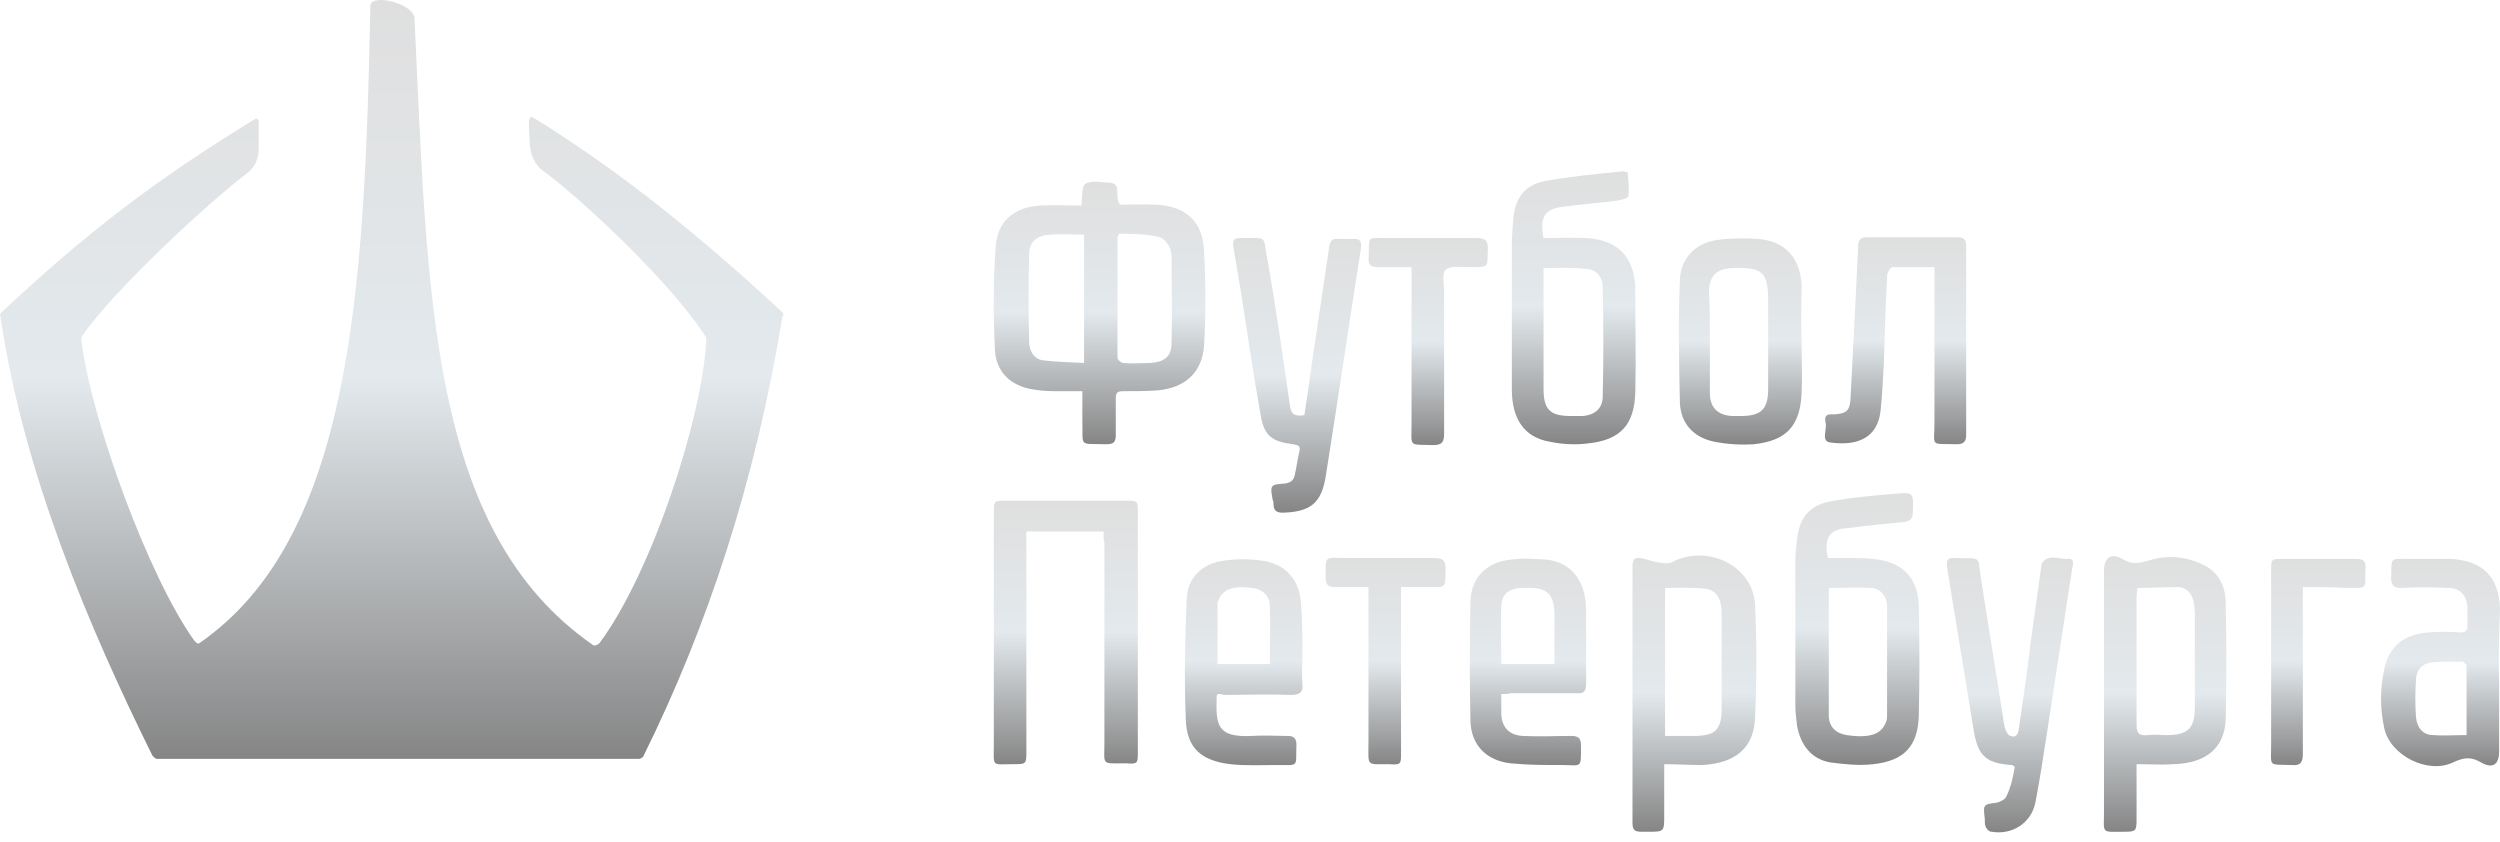 <svg width="187" height="63" viewBox="0 0 187 63" fill="none" xmlns="http://www.w3.org/2000/svg">
<path d="M58.449 23.287C52.272 17.578 46.375 12.786 39.847 8.769C39.707 8.698 39.566 8.839 39.566 9.121C39.566 9.121 39.566 9.967 39.637 10.883C39.707 11.588 39.988 12.293 40.549 12.716C43.427 14.83 50.026 20.962 52.693 25.049C52.833 25.19 52.833 25.331 52.833 25.472C52.482 31.533 48.692 42.88 44.901 48.025C44.831 48.166 44.48 48.378 44.34 48.237C32.055 39.709 31.985 22.019 31.003 1.368C30.932 0.241 27.703 -0.535 27.703 0.452C27.282 21.948 26.229 40.273 14.928 48.096C14.787 48.237 14.647 48.025 14.507 47.884C11.137 43.162 6.855 31.533 6.083 25.472C6.083 25.331 6.083 25.261 6.153 25.12C8.54 21.666 15.63 15.112 18.437 12.997C18.999 12.575 19.35 11.94 19.35 11.165C19.35 10.531 19.35 9.121 19.35 9.121C19.35 8.91 19.21 8.839 19.069 8.91C11.558 13.491 6.364 17.508 0.116 23.358C-0.024 23.499 -0.024 23.569 0.046 23.71C1.731 35.41 6.785 47.18 11.348 56.412C11.418 56.624 11.699 56.765 11.699 56.765H47.849C47.849 56.765 48.06 56.694 48.13 56.553C52.904 46.898 56.484 36.114 58.519 23.71C58.66 23.499 58.59 23.428 58.449 23.287Z" fill="url(#paint0_linear_250:749)"/>
<path d="M83.781 15.313C84.615 15.313 85.577 15.249 86.539 15.313C88.719 15.441 90.001 16.593 90.066 18.832C90.194 21.136 90.194 23.503 90.066 25.807C89.937 27.854 88.655 29.006 86.603 29.198C85.769 29.262 84.872 29.262 83.974 29.262C83.589 29.262 83.461 29.39 83.461 29.774C83.461 30.67 83.461 31.566 83.461 32.525C83.461 33.037 83.333 33.229 82.755 33.229C80.639 33.165 81.024 33.485 80.96 31.502C80.96 30.798 80.96 30.094 80.96 29.262C80.383 29.262 79.934 29.262 79.421 29.262C78.716 29.262 78.01 29.262 77.305 29.134C75.574 28.878 74.484 27.79 74.419 26.127C74.291 23.567 74.291 20.944 74.484 18.385C74.612 16.529 75.894 15.505 77.754 15.377C78.78 15.313 79.87 15.377 80.896 15.377C80.96 14.737 80.896 14.034 81.152 13.778C81.473 13.522 82.178 13.586 82.691 13.65C84.102 13.586 83.269 14.673 83.781 15.313ZM81.088 17.553C80.191 17.553 79.357 17.489 78.523 17.553C77.561 17.617 76.984 18.065 76.984 19.024C76.92 21.2 76.92 23.439 76.984 25.615C76.984 26.255 77.369 26.895 78.075 26.959C79.1 27.087 80.062 27.087 81.088 27.151C81.088 23.887 81.088 20.752 81.088 17.553ZM83.717 17.489C83.653 17.617 83.589 17.681 83.589 17.745C83.589 20.752 83.589 23.759 83.589 26.767C83.589 26.895 83.846 27.151 84.038 27.151C84.679 27.215 85.385 27.151 86.026 27.151C87.052 27.087 87.629 26.703 87.629 25.679C87.693 23.503 87.629 21.264 87.629 19.088C87.629 18.96 87.565 18.832 87.565 18.704C87.372 18.193 87.052 17.745 86.475 17.681C85.513 17.489 84.551 17.489 83.717 17.489Z" fill="url(#paint1_linear_250:749)"/>
<path d="M115.458 17.809C116.549 17.809 117.639 17.745 118.665 17.809C120.973 17.937 122.191 19.152 122.32 21.456C122.32 21.52 122.32 21.584 122.32 21.648C122.32 24.207 122.384 26.767 122.32 29.326C122.256 31.758 121.23 32.909 118.793 33.165C117.831 33.293 116.805 33.229 115.907 33.037C114.048 32.717 113.086 31.374 113.086 29.134C113.086 25.551 113.086 21.968 113.086 18.385C113.086 17.617 113.15 16.849 113.214 16.145C113.407 14.673 114.176 13.778 115.651 13.522C117.51 13.202 119.434 13.01 121.358 12.818C121.486 12.818 121.678 12.882 121.743 12.882C121.807 13.458 121.871 14.098 121.807 14.673C121.807 14.801 121.358 14.929 121.037 14.993C119.755 15.185 118.472 15.249 117.126 15.441C115.587 15.569 115.138 16.145 115.458 17.809ZM115.458 20.048C115.458 20.56 115.458 21.008 115.458 21.392C115.458 23.951 115.458 26.511 115.458 29.07C115.458 30.606 115.907 31.118 117.51 31.118C117.767 31.118 118.088 31.118 118.344 31.118C119.306 31.054 119.883 30.542 119.883 29.646C119.947 26.959 119.947 24.271 119.883 21.52C119.883 20.688 119.37 20.112 118.601 20.112C117.639 19.984 116.613 20.048 115.458 20.048Z" fill="url(#paint2_linear_250:749)"/>
<path d="M97.567 31.054C97.888 29.006 98.144 26.959 98.465 24.911C98.785 22.736 99.106 20.624 99.427 18.449C99.491 18.001 99.683 17.809 100.132 17.873C100.453 17.873 100.837 17.873 101.158 17.873C101.735 17.809 101.863 18.065 101.799 18.576C100.902 24.271 100.068 29.966 99.17 35.597C98.85 37.644 98.016 38.284 95.964 38.348C95.515 38.348 95.259 38.22 95.259 37.708C95.259 37.58 95.259 37.516 95.195 37.388C95.002 36.3 95.002 36.236 96.092 36.172C96.541 36.109 96.798 35.917 96.862 35.469C96.99 34.893 97.054 34.381 97.183 33.805C97.311 33.357 97.118 33.293 96.734 33.229C95.13 33.037 94.553 32.589 94.297 31.054C93.72 27.854 93.271 24.655 92.758 21.456C92.566 20.432 92.437 19.472 92.245 18.449C92.181 18.001 92.309 17.809 92.758 17.809C94.938 17.809 94.425 17.553 94.81 19.472C95.451 23.055 95.964 26.703 96.477 30.286C96.541 30.926 96.798 31.182 97.567 31.054Z" fill="url(#paint3_linear_250:749)"/>
<path d="M134.76 25.551C134.76 26.831 134.824 28.174 134.76 29.454C134.631 31.886 133.605 32.973 131.169 33.229C130.207 33.293 129.181 33.229 128.219 33.037C126.68 32.717 125.718 31.694 125.654 30.094C125.59 27.023 125.526 24.015 125.654 20.944C125.718 19.28 126.872 18.129 128.54 17.937C129.502 17.809 130.527 17.809 131.553 17.873C133.541 18.065 134.631 19.28 134.76 21.264C134.76 22.672 134.696 24.143 134.76 25.551C134.696 25.551 134.696 25.551 134.76 25.551ZM127.898 25.551C127.898 26.831 127.898 28.11 127.898 29.39C127.898 30.478 128.476 31.054 129.566 31.118C129.758 31.118 130.015 31.118 130.207 31.118C131.746 31.118 132.259 30.606 132.259 29.07C132.259 26.895 132.259 24.719 132.259 22.544C132.259 20.368 131.874 19.984 129.63 20.048C128.347 20.112 127.834 20.624 127.834 21.904C127.898 23.055 127.898 24.271 127.898 25.551Z" fill="url(#paint4_linear_250:749)"/>
<path d="M144.698 19.984C143.608 19.984 142.582 19.984 141.556 19.984C141.428 19.984 141.235 20.304 141.171 20.496C141.043 22.672 140.979 24.911 140.915 27.087C140.85 28.366 140.786 29.582 140.658 30.798C140.402 32.845 138.799 33.357 136.939 33.101C136.169 33.037 136.682 32.141 136.554 31.63C136.49 31.31 136.49 30.99 136.939 30.99C137.067 30.99 137.131 30.99 137.26 30.99C138.093 30.926 138.35 30.734 138.414 29.902C138.542 27.407 138.67 24.847 138.799 22.352C138.863 21.008 138.927 19.728 138.991 18.384C138.991 17.873 139.247 17.745 139.696 17.745C141.941 17.745 144.121 17.745 146.365 17.745C146.878 17.745 147.07 17.873 147.07 18.448C147.07 23.119 147.07 27.854 147.07 32.525C147.07 33.037 146.878 33.229 146.365 33.229C144.313 33.165 144.698 33.485 144.698 31.566C144.698 27.982 144.698 24.335 144.698 20.752C144.698 20.56 144.698 20.304 144.698 19.984Z" fill="url(#paint5_linear_250:749)"/>
<path d="M105.583 19.984C104.685 19.984 103.852 19.984 103.082 19.984C102.569 19.984 102.313 19.856 102.377 19.28C102.441 17.553 102.185 17.809 103.852 17.809C106.032 17.809 108.212 17.809 110.456 17.809C111.034 17.809 111.29 17.937 111.29 18.576C111.226 20.048 111.482 19.984 109.879 19.984C109.302 19.984 108.469 19.856 108.148 20.176C107.827 20.432 108.02 21.264 108.02 21.84C108.02 25.359 108.02 28.942 108.02 32.461C108.02 33.101 107.827 33.293 107.186 33.293C105.327 33.229 105.583 33.485 105.583 31.694C105.583 28.11 105.583 24.463 105.583 20.88C105.583 20.624 105.583 20.368 105.583 19.984Z" fill="url(#paint6_linear_250:749)"/>
<path d="M82.545 39.756C80.621 39.756 78.697 39.756 76.773 39.756C76.773 40.076 76.773 40.332 76.773 40.651C76.773 45.834 76.773 51.017 76.773 56.136C76.773 57.16 76.773 57.16 75.812 57.16C74.144 57.16 74.337 57.416 74.337 55.688C74.337 49.929 74.337 44.171 74.337 38.412C74.337 37.452 74.337 37.452 75.299 37.452C78.248 37.452 81.262 37.452 84.212 37.452C85.11 37.452 85.11 37.452 85.11 38.348C85.11 44.299 85.11 50.313 85.11 56.264C85.11 57.096 85.11 57.16 84.212 57.096C82.352 57.096 82.609 57.288 82.609 55.56C82.609 50.569 82.609 45.578 82.609 40.588C82.545 40.396 82.545 40.14 82.545 39.756Z" fill="url(#paint7_linear_250:749)"/>
<path d="M136.729 41.739C137.242 41.739 137.755 41.739 138.268 41.739C138.845 41.739 139.486 41.739 140.063 41.803C142.243 41.995 143.462 43.147 143.526 45.322C143.59 48.074 143.59 50.761 143.526 53.513C143.462 55.816 142.436 56.904 140.127 57.16C139.037 57.288 137.947 57.16 136.921 57.032C135.446 56.776 134.677 55.688 134.42 54.28C134.356 53.769 134.292 53.257 134.292 52.745C134.292 49.162 134.292 45.514 134.292 41.931C134.292 41.419 134.356 40.843 134.42 40.332C134.613 38.604 135.446 37.708 137.178 37.452C138.652 37.196 140.127 37.068 141.666 36.94C143.141 36.812 143.141 36.812 143.077 38.348C143.077 38.86 142.82 38.988 142.372 39.052C141.025 39.18 139.678 39.308 138.268 39.5C136.857 39.564 136.408 40.204 136.729 41.739ZM136.857 43.979C136.857 44.043 136.793 44.107 136.793 44.171C136.793 47.306 136.793 50.377 136.793 53.513C136.793 54.344 137.306 54.856 138.139 54.984C139.871 55.24 140.768 54.92 141.089 53.961C141.153 53.833 141.153 53.641 141.153 53.513C141.153 50.825 141.153 48.138 141.153 45.386C141.153 44.619 140.64 43.979 139.935 43.979C138.909 43.915 137.883 43.979 136.857 43.979Z" fill="url(#paint8_linear_250:749)"/>
<path d="M159.815 57.16C159.815 58.632 159.815 59.975 159.815 61.319C159.815 62.151 159.75 62.215 158.917 62.215C157.121 62.215 157.378 62.407 157.378 60.679C157.378 54.664 157.378 48.714 157.378 42.699C157.378 41.675 157.955 41.291 158.853 41.867C159.494 42.251 160.007 42.123 160.712 41.931C162.123 41.483 163.598 41.611 164.944 42.315C166.035 42.891 166.483 43.979 166.483 45.131C166.548 48.01 166.548 50.889 166.483 53.769C166.419 55.944 165.009 57.096 162.572 57.16C161.738 57.224 160.841 57.16 159.815 57.16ZM159.879 43.979C159.879 44.235 159.815 44.427 159.815 44.619C159.815 47.818 159.815 51.017 159.815 54.217C159.815 54.856 160.007 55.048 160.648 54.984C161.097 54.92 161.61 54.984 162.059 54.984C163.662 54.984 164.175 54.472 164.175 52.873C164.175 50.569 164.175 48.266 164.175 45.898C164.175 45.578 164.111 45.195 164.047 44.875C163.918 44.363 163.534 43.979 163.021 43.915C161.995 43.915 160.905 43.979 159.879 43.979Z" fill="url(#paint9_linear_250:749)"/>
<path d="M124.483 57.16C124.483 58.504 124.483 59.719 124.483 60.999C124.483 62.215 124.483 62.215 123.265 62.215C123.072 62.215 122.944 62.215 122.752 62.215C122.303 62.215 122.11 62.087 122.11 61.575C122.11 55.176 122.11 48.714 122.11 42.315C122.11 41.931 122.239 41.675 122.687 41.739C123.136 41.803 123.521 41.995 123.97 42.059C124.355 42.123 124.739 42.187 125.06 42.059C127.689 40.651 131.152 42.315 131.28 45.258C131.408 48.074 131.408 50.825 131.28 53.641C131.216 55.944 129.805 57.096 127.304 57.224C126.342 57.224 125.445 57.16 124.483 57.16ZM124.547 43.979C124.547 47.69 124.547 51.337 124.547 55.048C125.317 55.048 126.022 55.048 126.663 55.048C128.33 55.048 128.779 54.6 128.779 52.937C128.779 50.633 128.779 48.33 128.779 46.09C128.779 45.77 128.779 45.514 128.715 45.194C128.587 44.555 128.202 44.107 127.561 44.043C126.535 43.915 125.573 43.979 124.547 43.979Z" fill="url(#paint10_linear_250:749)"/>
<path d="M150.707 57.352C150.578 57.288 150.514 57.224 150.514 57.224C148.334 57.096 147.885 56.392 147.565 54.217C146.923 50.313 146.282 46.346 145.641 42.443C145.577 41.867 145.705 41.675 146.282 41.739C148.334 41.803 147.885 41.483 148.206 43.467C148.783 47.114 149.36 50.697 149.937 54.344C150.001 54.6 150.13 54.856 150.258 54.984C150.707 55.24 150.963 55.048 151.027 54.408C151.348 52.233 151.669 49.993 151.925 47.818C152.182 45.962 152.438 44.171 152.695 42.315C152.695 42.251 152.695 42.251 152.695 42.187C153.208 41.355 154.041 41.867 154.682 41.803C155.195 41.739 155.067 42.251 155.003 42.507C154.362 46.666 153.721 50.889 153.079 55.048C152.823 56.712 152.566 58.376 152.246 60.039C151.925 61.575 150.514 62.471 148.975 62.215C148.783 62.215 148.591 62.023 148.527 61.831C148.462 61.703 148.462 61.447 148.462 61.255C148.334 60.167 148.334 60.167 149.36 60.039C149.617 59.975 150.001 59.783 150.065 59.591C150.45 58.823 150.578 58.056 150.707 57.352Z" fill="url(#paint11_linear_250:749)"/>
<path d="M112.297 51.913C112.297 52.489 112.297 52.937 112.297 53.449C112.361 54.408 112.874 54.984 113.9 55.048C115.118 55.112 116.337 55.048 117.555 55.048C118.068 55.048 118.26 55.24 118.26 55.752C118.26 57.544 118.325 57.224 116.85 57.224C115.567 57.224 114.285 57.224 113.002 57.096C111.207 56.904 110.053 55.752 109.989 53.961C109.924 50.953 109.924 47.946 109.989 44.939C110.053 43.211 111.207 42.059 112.938 41.867C113.9 41.739 114.862 41.803 115.76 41.867C117.234 42.059 118.196 43.019 118.517 44.491C118.645 45.003 118.645 45.578 118.645 46.09C118.645 47.754 118.645 49.481 118.645 51.145C118.645 51.721 118.453 51.913 117.876 51.849C116.273 51.849 114.605 51.849 113.002 51.849C112.81 51.913 112.618 51.913 112.297 51.913ZM112.297 49.673C113.644 49.673 114.926 49.673 116.273 49.673C116.273 48.458 116.273 47.242 116.273 46.09C116.273 44.427 115.76 43.915 114.092 43.979C113.964 43.979 113.836 43.979 113.708 43.979C112.874 44.043 112.361 44.427 112.297 45.258C112.233 46.666 112.297 48.202 112.297 49.673Z" fill="url(#paint12_linear_250:749)"/>
<path d="M91.072 51.913C91.008 52.041 91.008 52.041 91.008 52.105C90.944 54.217 91.008 55.176 93.637 55.048C94.535 54.984 95.433 55.048 96.331 55.048C96.779 55.048 96.972 55.24 96.972 55.688C96.908 57.416 97.228 57.224 95.497 57.224C94.343 57.224 93.188 57.288 92.034 57.16C89.854 56.904 88.764 55.944 88.7 53.833C88.572 50.825 88.636 47.818 88.764 44.811C88.828 43.147 89.982 42.123 91.585 41.931C92.483 41.803 93.445 41.803 94.343 41.931C96.01 42.123 97.1 43.211 97.292 44.875C97.421 46.218 97.421 47.626 97.421 49.034C97.421 49.737 97.356 50.441 97.421 51.145C97.485 51.785 97.228 51.977 96.587 51.977C94.92 51.913 93.188 51.977 91.521 51.977C91.393 51.913 91.201 51.913 91.072 51.913ZM91.072 49.673C92.355 49.673 93.637 49.673 94.984 49.673C94.984 48.202 95.048 46.73 94.984 45.322C94.984 44.555 94.407 44.043 93.637 43.979C92.227 43.787 91.393 44.107 91.136 44.939C91.136 45.003 91.072 45.003 91.072 45.067C91.072 46.538 91.072 48.138 91.072 49.673Z" fill="url(#paint13_linear_250:749)"/>
<path d="M186.936 50.953C186.936 52.681 186.936 54.472 186.936 56.2C186.936 57.16 186.487 57.544 185.589 57.032C184.819 56.584 184.306 56.648 183.473 57.032C181.613 57.928 178.792 56.52 178.343 54.472C178.022 53.001 178.022 51.529 178.343 50.057C178.664 48.394 179.818 47.434 181.613 47.306C182.383 47.242 183.216 47.242 184.05 47.306C184.435 47.306 184.563 47.178 184.563 46.794C184.563 46.346 184.563 45.834 184.563 45.386C184.499 44.491 183.986 43.979 183.088 43.979C181.934 43.915 180.78 43.915 179.625 43.979C179.048 43.979 178.856 43.787 178.856 43.211C178.92 41.675 178.664 41.803 180.267 41.803C181.293 41.803 182.255 41.803 183.28 41.803C185.717 41.931 186.936 43.147 187 45.578C186.936 47.37 186.871 49.162 186.936 50.953C186.871 50.953 186.871 50.953 186.936 50.953ZM184.499 54.984C184.499 53.193 184.499 51.529 184.499 49.801C184.499 49.673 184.242 49.482 184.178 49.482C183.409 49.482 182.639 49.482 181.934 49.545C181.164 49.609 180.716 50.121 180.716 50.889C180.651 51.785 180.651 52.681 180.716 53.641C180.78 54.408 181.229 54.984 181.998 54.984C182.768 55.048 183.601 54.984 184.499 54.984Z" fill="url(#paint14_linear_250:749)"/>
<path d="M104.798 43.915C104.798 44.235 104.798 44.491 104.798 44.747C104.798 48.586 104.798 52.425 104.798 56.328C104.798 57.16 104.798 57.224 103.9 57.16C102.168 57.16 102.361 57.352 102.361 55.56C102.361 51.977 102.361 48.33 102.361 44.747C102.361 44.491 102.361 44.235 102.361 43.915C101.463 43.915 100.694 43.915 99.86 43.915C99.347 43.915 99.155 43.723 99.155 43.211C99.155 41.483 99.091 41.739 100.63 41.739C102.874 41.739 105.054 41.739 107.298 41.739C107.94 41.739 108.132 41.931 108.132 42.571C108.068 44.043 108.26 43.915 106.721 43.915C106.144 43.915 105.503 43.915 104.798 43.915Z" fill="url(#paint15_linear_250:749)"/>
<path d="M172.253 43.915C172.253 44.299 172.253 44.555 172.253 44.811C172.253 48.65 172.253 52.489 172.253 56.392C172.253 57.032 172.061 57.288 171.42 57.224C169.624 57.16 169.881 57.416 169.881 55.688C169.881 51.337 169.881 47.05 169.881 42.699C169.881 41.803 169.881 41.803 170.779 41.803C172.574 41.803 174.434 41.803 176.229 41.803C176.806 41.803 176.999 41.995 176.934 42.571C176.87 44.107 177.191 43.979 175.524 43.979C174.498 43.915 173.408 43.915 172.253 43.915Z" fill="url(#paint16_linear_250:749)"/>
<defs>
<linearGradient id="paint0_linear_250:749" x1="29.298" y1="0" x2="29.298" y2="56.765" gradientUnits="userSpaceOnUse">
<stop stop-color="#DFDFDF"/>
<stop offset="0.498" stop-color="#E3E9ED"/>
<stop offset="1" stop-color="#858585"/>
</linearGradient>
<linearGradient id="paint1_linear_250:749" x1="82.246" y1="13.592" x2="82.246" y2="33.229" gradientUnits="userSpaceOnUse">
<stop stop-color="#DFDFDF"/>
<stop offset="0.498" stop-color="#E3E9ED"/>
<stop offset="1" stop-color="#858585"/>
</linearGradient>
<linearGradient id="paint2_linear_250:749" x1="117.717" y1="12.818" x2="117.717" y2="33.232" gradientUnits="userSpaceOnUse">
<stop stop-color="#DFDFDF"/>
<stop offset="0.498" stop-color="#E3E9ED"/>
<stop offset="1" stop-color="#858585"/>
</linearGradient>
<linearGradient id="paint3_linear_250:749" x1="97.022" y1="17.797" x2="97.022" y2="38.348" gradientUnits="userSpaceOnUse">
<stop stop-color="#DFDFDF"/>
<stop offset="0.498" stop-color="#E3E9ED"/>
<stop offset="1" stop-color="#858585"/>
</linearGradient>
<linearGradient id="paint4_linear_250:749" x1="130.184" y1="17.831" x2="130.184" y2="33.253" gradientUnits="userSpaceOnUse">
<stop stop-color="#DFDFDF"/>
<stop offset="0.498" stop-color="#E3E9ED"/>
<stop offset="1" stop-color="#858585"/>
</linearGradient>
<linearGradient id="paint5_linear_250:749" x1="141.787" y1="17.745" x2="141.787" y2="33.229" gradientUnits="userSpaceOnUse">
<stop stop-color="#DFDFDF"/>
<stop offset="0.498" stop-color="#E3E9ED"/>
<stop offset="1" stop-color="#858585"/>
</linearGradient>
<linearGradient id="paint6_linear_250:749" x1="106.829" y1="17.795" x2="106.829" y2="33.293" gradientUnits="userSpaceOnUse">
<stop stop-color="#DFDFDF"/>
<stop offset="0.498" stop-color="#E3E9ED"/>
<stop offset="1" stop-color="#858585"/>
</linearGradient>
<linearGradient id="paint7_linear_250:749" x1="79.72" y1="37.452" x2="79.72" y2="57.173" gradientUnits="userSpaceOnUse">
<stop stop-color="#DFDFDF"/>
<stop offset="0.498" stop-color="#E3E9ED"/>
<stop offset="1" stop-color="#858585"/>
</linearGradient>
<linearGradient id="paint8_linear_250:749" x1="138.933" y1="36.889" x2="138.933" y2="57.213" gradientUnits="userSpaceOnUse">
<stop stop-color="#DFDFDF"/>
<stop offset="0.498" stop-color="#E3E9ED"/>
<stop offset="1" stop-color="#858585"/>
</linearGradient>
<linearGradient id="paint9_linear_250:749" x1="161.948" y1="41.599" x2="161.948" y2="62.221" gradientUnits="userSpaceOnUse">
<stop stop-color="#DFDFDF"/>
<stop offset="0.498" stop-color="#E3E9ED"/>
<stop offset="1" stop-color="#858585"/>
</linearGradient>
<linearGradient id="paint10_linear_250:749" x1="126.743" y1="41.551" x2="126.743" y2="62.215" gradientUnits="userSpaceOnUse">
<stop stop-color="#DFDFDF"/>
<stop offset="0.498" stop-color="#E3E9ED"/>
<stop offset="1" stop-color="#858585"/>
</linearGradient>
<linearGradient id="paint11_linear_250:749" x1="150.346" y1="41.705" x2="150.346" y2="62.258" gradientUnits="userSpaceOnUse">
<stop stop-color="#DFDFDF"/>
<stop offset="0.498" stop-color="#E3E9ED"/>
<stop offset="1" stop-color="#858585"/>
</linearGradient>
<linearGradient id="paint12_linear_250:749" x1="114.293" y1="41.793" x2="114.293" y2="57.246" gradientUnits="userSpaceOnUse">
<stop stop-color="#DFDFDF"/>
<stop offset="0.498" stop-color="#E3E9ED"/>
<stop offset="1" stop-color="#858585"/>
</linearGradient>
<linearGradient id="paint13_linear_250:749" x1="93.03" y1="41.835" x2="93.03" y2="57.24" gradientUnits="userSpaceOnUse">
<stop stop-color="#DFDFDF"/>
<stop offset="0.498" stop-color="#E3E9ED"/>
<stop offset="1" stop-color="#858585"/>
</linearGradient>
<linearGradient id="paint14_linear_250:749" x1="182.551" y1="41.801" x2="182.551" y2="57.307" gradientUnits="userSpaceOnUse">
<stop stop-color="#DFDFDF"/>
<stop offset="0.498" stop-color="#E3E9ED"/>
<stop offset="1" stop-color="#858585"/>
</linearGradient>
<linearGradient id="paint15_linear_250:749" x1="103.643" y1="41.726" x2="103.643" y2="57.178" gradientUnits="userSpaceOnUse">
<stop stop-color="#DFDFDF"/>
<stop offset="0.498" stop-color="#E3E9ED"/>
<stop offset="1" stop-color="#858585"/>
</linearGradient>
<linearGradient id="paint16_linear_250:749" x1="173.407" y1="41.803" x2="173.407" y2="57.233" gradientUnits="userSpaceOnUse">
<stop stop-color="#DFDFDF"/>
<stop offset="0.498" stop-color="#E3E9ED"/>
<stop offset="1" stop-color="#858585"/>
</linearGradient>
</defs>
</svg>
